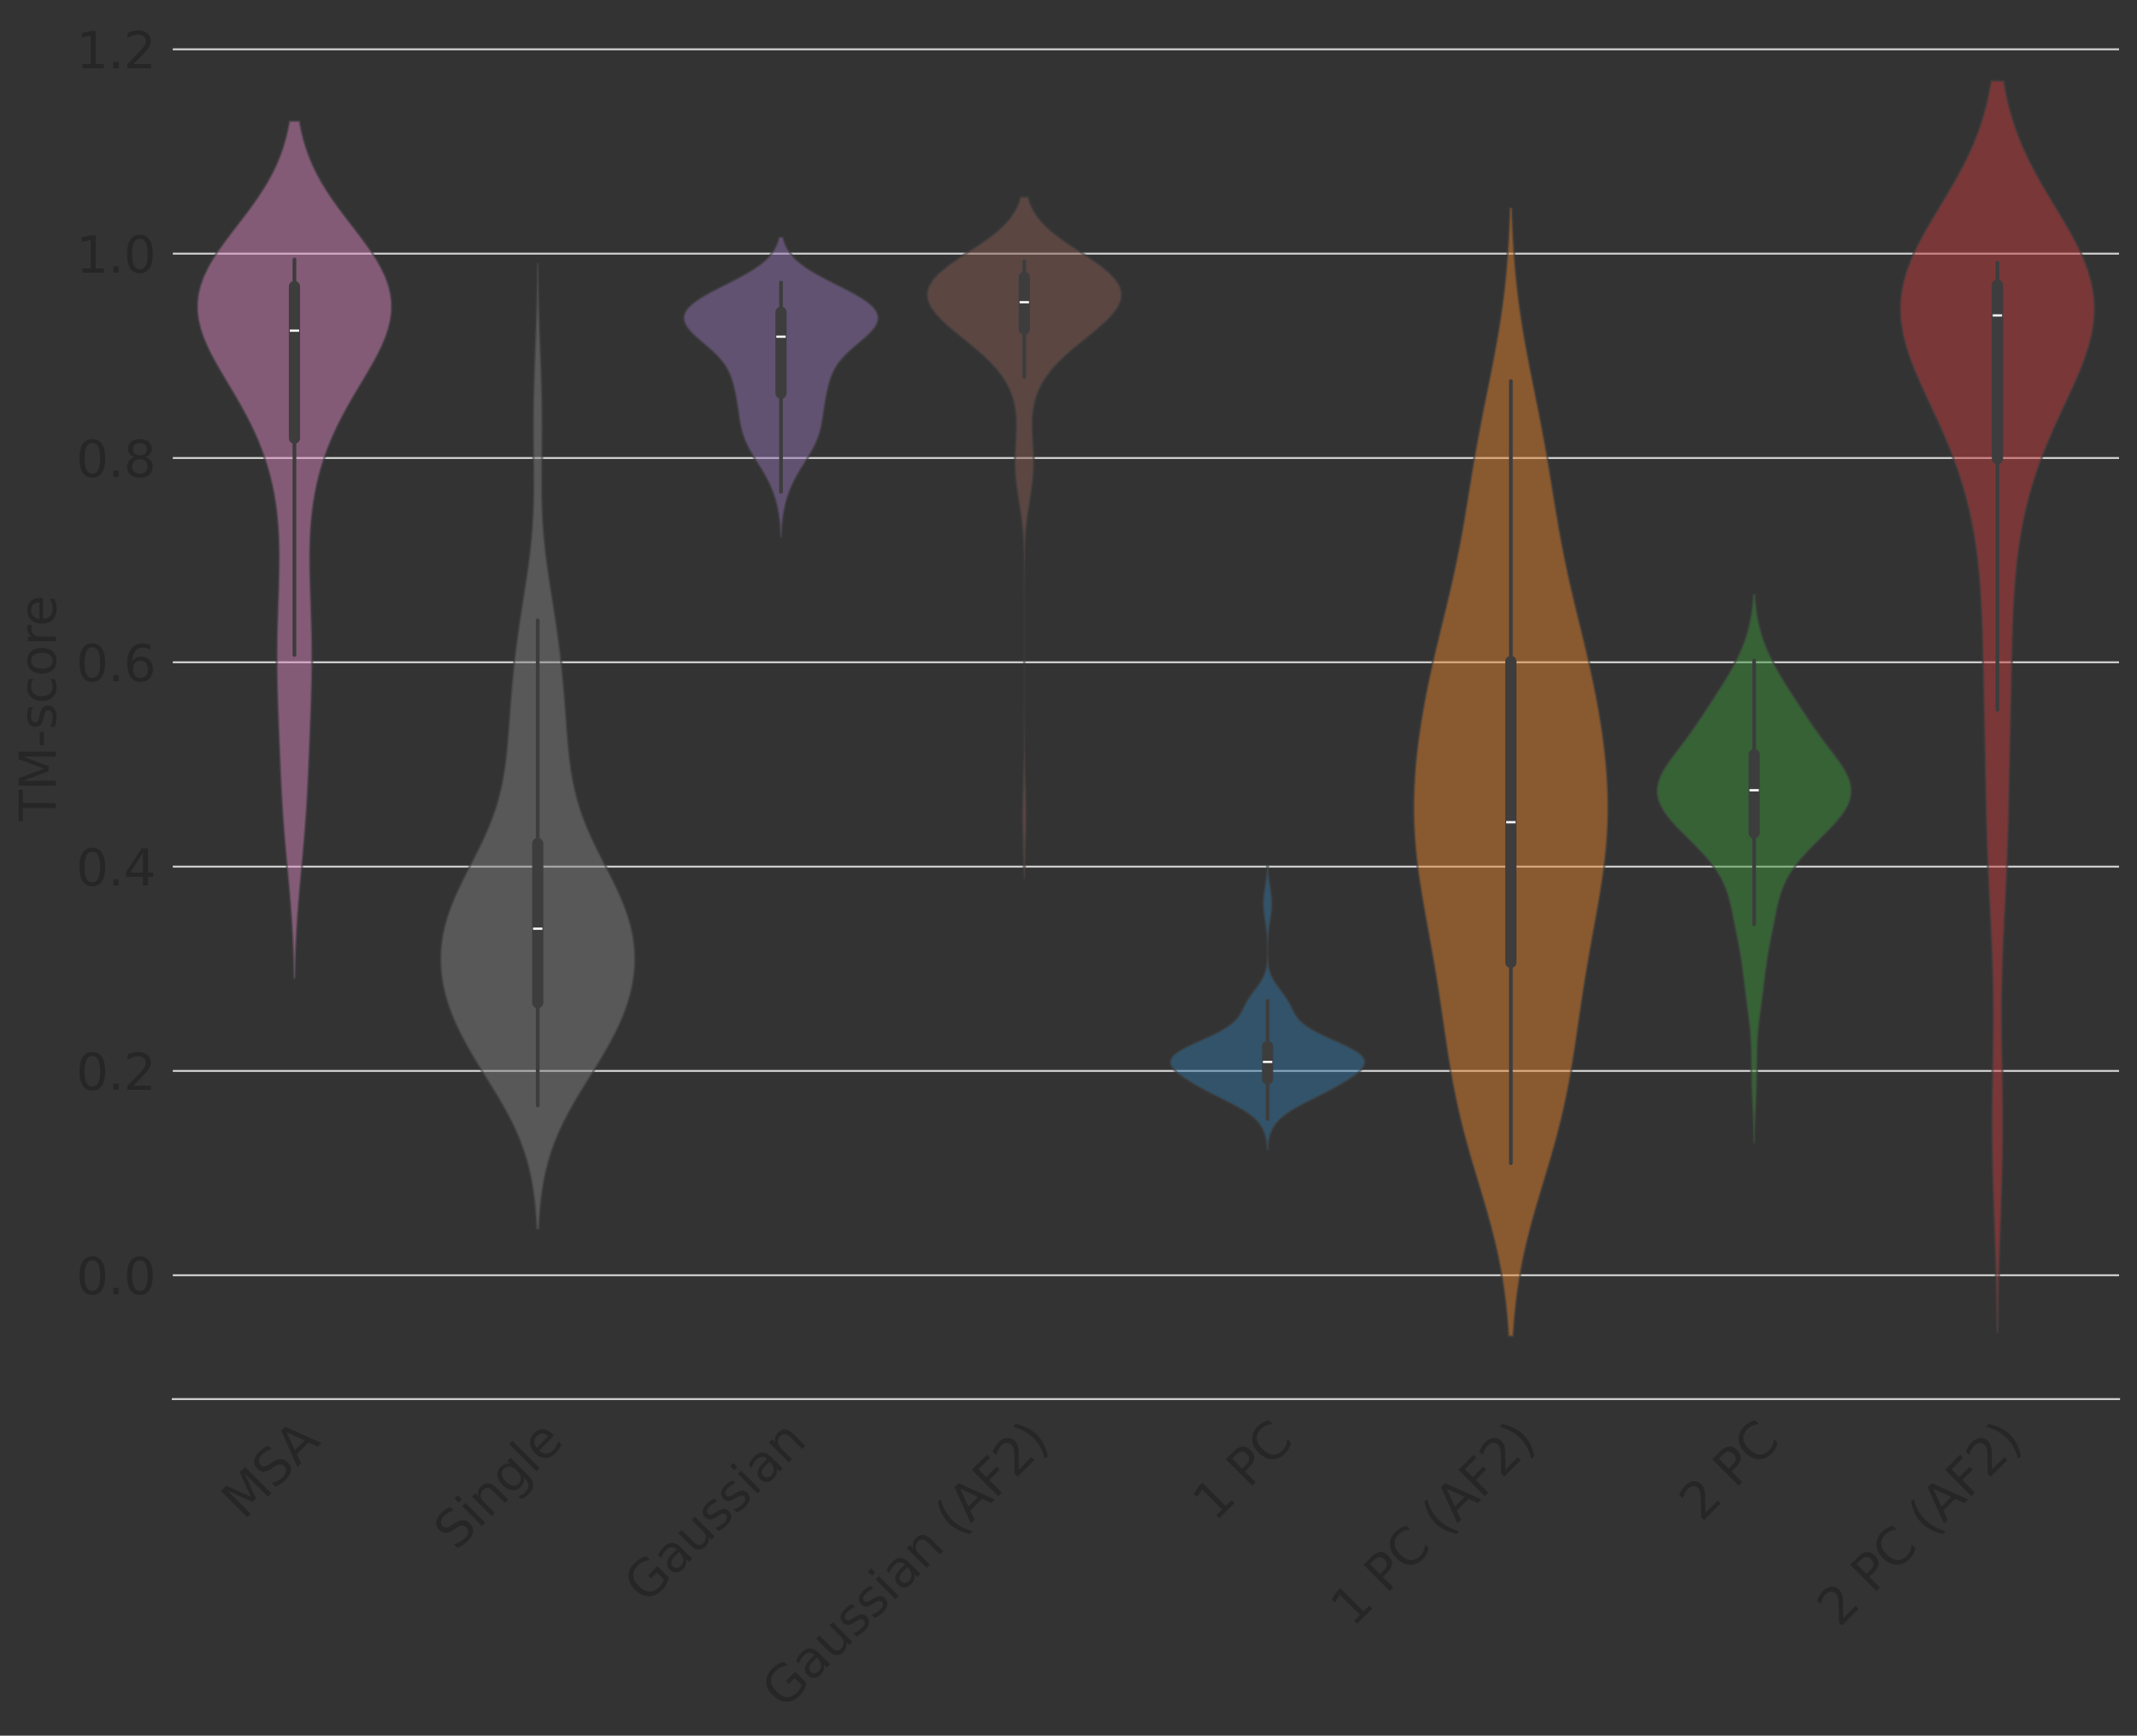 <?xml version="1.0" encoding="utf-8" standalone="no"?>
<!DOCTYPE svg PUBLIC "-//W3C//DTD SVG 1.1//EN"
  "http://www.w3.org/Graphics/SVG/1.1/DTD/svg11.dtd">
<svg xmlns:xlink="http://www.w3.org/1999/xlink" width="857.763pt" height="696.702pt" viewBox="0 0 857.763 696.702" xmlns="http://www.w3.org/2000/svg" version="1.1">
 <rect x="0" y="0" width="857.763" height="696.702" fill="#333333" stroke="none"/>
 <defs>
  <style type="text/css">*{stroke-linejoin: round; stroke-linecap: butt}</style>
 </defs>
 <g id="figure_1">
  <g id="patch_1">
   <path d="M 0 696.702 
L 857.763 696.702 
L 857.763 0 
L 0 0 
L 0 696.702 
z
" style="fill: none"/>
  </g>
  <g id="axes_1">
   <g id="patch_2">
    <path d="M 69.362 561.6 
L 850.562 561.6 
L 850.562 7.2 
L 69.362 7.2 
L 69.362 561.6 
z
" style="fill: none"/>
   </g>
   <g id="matplotlib.axis_1">
    <g id="xtick_1">
     <g id="text_1">
      <!-- MSA -->
      <g style="fill: #262626" transform="translate(97.814 610.465) rotate(-45) scale(0.2 -0.2)">
       <defs>
        <path id="DejaVuSans-4d" d="M 628 4666 
L 1569 4666 
L 2759 1491 
L 3956 4666 
L 4897 4666 
L 4897 0 
L 4281 0 
L 4281 4097 
L 3078 897 
L 2444 897 
L 1241 4097 
L 1241 0 
L 628 0 
L 628 4666 
z
" transform="scale(0.016)"/>
        <path id="DejaVuSans-53" d="M 3425 4513 
L 3425 3897 
Q 3066 4069 2747 4153 
Q 2428 4238 2131 4238 
Q 1616 4238 1336 4038 
Q 1056 3838 1056 3469 
Q 1056 3159 1242 3001 
Q 1428 2844 1947 2747 
L 2328 2669 
Q 3034 2534 3370 2195 
Q 3706 1856 3706 1288 
Q 3706 609 3251 259 
Q 2797 -91 1919 -91 
Q 1588 -91 1214 -16 
Q 841 59 441 206 
L 441 856 
Q 825 641 1194 531 
Q 1563 422 1919 422 
Q 2459 422 2753 634 
Q 3047 847 3047 1241 
Q 3047 1584 2836 1778 
Q 2625 1972 2144 2069 
L 1759 2144 
Q 1053 2284 737 2584 
Q 422 2884 422 3419 
Q 422 4038 858 4394 
Q 1294 4750 2059 4750 
Q 2388 4750 2728 4690 
Q 3069 4631 3425 4513 
z
" transform="scale(0.016)"/>
        <path id="DejaVuSans-41" d="M 2188 4044 
L 1331 1722 
L 3047 1722 
L 2188 4044 
z
M 1831 4666 
L 2547 4666 
L 4325 0 
L 3669 0 
L 3244 1197 
L 1141 1197 
L 716 0 
L 50 0 
L 1831 4666 
z
" transform="scale(0.016)"/>
       </defs>
       <use xlink:href="#DejaVuSans-4d"/>
       <use xlink:href="#DejaVuSans-53" x="86.279"/>
       <use xlink:href="#DejaVuSans-41" x="151.631"/>
      </g>
     </g>
    </g>
    <g id="xtick_2">
     <g id="text_2">
      <!-- Single -->
      <g style="fill: #262626" transform="translate(183.105 622.824) rotate(-45) scale(0.2 -0.2)">
       <defs>
        <path id="DejaVuSans-69" d="M 603 3500 
L 1178 3500 
L 1178 0 
L 603 0 
L 603 3500 
z
M 603 4863 
L 1178 4863 
L 1178 4134 
L 603 4134 
L 603 4863 
z
" transform="scale(0.016)"/>
        <path id="DejaVuSans-6e" d="M 3513 2113 
L 3513 0 
L 2938 0 
L 2938 2094 
Q 2938 2591 2744 2837 
Q 2550 3084 2163 3084 
Q 1697 3084 1428 2787 
Q 1159 2491 1159 1978 
L 1159 0 
L 581 0 
L 581 3500 
L 1159 3500 
L 1159 2956 
Q 1366 3272 1645 3428 
Q 1925 3584 2291 3584 
Q 2894 3584 3203 3211 
Q 3513 2838 3513 2113 
z
" transform="scale(0.016)"/>
        <path id="DejaVuSans-67" d="M 2906 1791 
Q 2906 2416 2648 2759 
Q 2391 3103 1925 3103 
Q 1463 3103 1205 2759 
Q 947 2416 947 1791 
Q 947 1169 1205 825 
Q 1463 481 1925 481 
Q 2391 481 2648 825 
Q 2906 1169 2906 1791 
z
M 3481 434 
Q 3481 -459 3084 -895 
Q 2688 -1331 1869 -1331 
Q 1566 -1331 1297 -1286 
Q 1028 -1241 775 -1147 
L 775 -588 
Q 1028 -725 1275 -790 
Q 1522 -856 1778 -856 
Q 2344 -856 2625 -561 
Q 2906 -266 2906 331 
L 2906 616 
Q 2728 306 2450 153 
Q 2172 0 1784 0 
Q 1141 0 747 490 
Q 353 981 353 1791 
Q 353 2603 747 3093 
Q 1141 3584 1784 3584 
Q 2172 3584 2450 3431 
Q 2728 3278 2906 2969 
L 2906 3500 
L 3481 3500 
L 3481 434 
z
" transform="scale(0.016)"/>
        <path id="DejaVuSans-6c" d="M 603 4863 
L 1178 4863 
L 1178 0 
L 603 0 
L 603 4863 
z
" transform="scale(0.016)"/>
        <path id="DejaVuSans-65" d="M 3597 1894 
L 3597 1613 
L 953 1613 
Q 991 1019 1311 708 
Q 1631 397 2203 397 
Q 2534 397 2845 478 
Q 3156 559 3463 722 
L 3463 178 
Q 3153 47 2828 -22 
Q 2503 -91 2169 -91 
Q 1331 -91 842 396 
Q 353 884 353 1716 
Q 353 2575 817 3079 
Q 1281 3584 2069 3584 
Q 2775 3584 3186 3129 
Q 3597 2675 3597 1894 
z
M 3022 2063 
Q 3016 2534 2758 2815 
Q 2500 3097 2075 3097 
Q 1594 3097 1305 2825 
Q 1016 2553 972 2059 
L 3022 2063 
z
" transform="scale(0.016)"/>
       </defs>
       <use xlink:href="#DejaVuSans-53"/>
       <use xlink:href="#DejaVuSans-69" x="63.477"/>
       <use xlink:href="#DejaVuSans-6e" x="91.26"/>
       <use xlink:href="#DejaVuSans-67" x="154.639"/>
       <use xlink:href="#DejaVuSans-6c" x="218.115"/>
       <use xlink:href="#DejaVuSans-65" x="245.898"/>
      </g>
     </g>
    </g>
    <g id="xtick_3">
     <g id="text_3">
      <!-- Gaussian -->
      <g style="fill: #262626" transform="translate(259.354 644.225) rotate(-45) scale(0.2 -0.2)">
       <defs>
        <path id="DejaVuSans-47" d="M 3809 666 
L 3809 1919 
L 2778 1919 
L 2778 2438 
L 4434 2438 
L 4434 434 
Q 4069 175 3628 42 
Q 3188 -91 2688 -91 
Q 1594 -91 976 548 
Q 359 1188 359 2328 
Q 359 3472 976 4111 
Q 1594 4750 2688 4750 
Q 3144 4750 3555 4637 
Q 3966 4525 4313 4306 
L 4313 3634 
Q 3963 3931 3569 4081 
Q 3175 4231 2741 4231 
Q 1884 4231 1454 3753 
Q 1025 3275 1025 2328 
Q 1025 1384 1454 906 
Q 1884 428 2741 428 
Q 3075 428 3337 486 
Q 3600 544 3809 666 
z
" transform="scale(0.016)"/>
        <path id="DejaVuSans-61" d="M 2194 1759 
Q 1497 1759 1228 1600 
Q 959 1441 959 1056 
Q 959 750 1161 570 
Q 1363 391 1709 391 
Q 2188 391 2477 730 
Q 2766 1069 2766 1631 
L 2766 1759 
L 2194 1759 
z
M 3341 1997 
L 3341 0 
L 2766 0 
L 2766 531 
Q 2569 213 2275 61 
Q 1981 -91 1556 -91 
Q 1019 -91 701 211 
Q 384 513 384 1019 
Q 384 1609 779 1909 
Q 1175 2209 1959 2209 
L 2766 2209 
L 2766 2266 
Q 2766 2663 2505 2880 
Q 2244 3097 1772 3097 
Q 1472 3097 1187 3025 
Q 903 2953 641 2809 
L 641 3341 
Q 956 3463 1253 3523 
Q 1550 3584 1831 3584 
Q 2591 3584 2966 3190 
Q 3341 2797 3341 1997 
z
" transform="scale(0.016)"/>
        <path id="DejaVuSans-75" d="M 544 1381 
L 544 3500 
L 1119 3500 
L 1119 1403 
Q 1119 906 1312 657 
Q 1506 409 1894 409 
Q 2359 409 2629 706 
Q 2900 1003 2900 1516 
L 2900 3500 
L 3475 3500 
L 3475 0 
L 2900 0 
L 2900 538 
Q 2691 219 2414 64 
Q 2138 -91 1772 -91 
Q 1169 -91 856 284 
Q 544 659 544 1381 
z
M 1991 3584 
L 1991 3584 
z
" transform="scale(0.016)"/>
        <path id="DejaVuSans-73" d="M 2834 3397 
L 2834 2853 
Q 2591 2978 2328 3040 
Q 2066 3103 1784 3103 
Q 1356 3103 1142 2972 
Q 928 2841 928 2578 
Q 928 2378 1081 2264 
Q 1234 2150 1697 2047 
L 1894 2003 
Q 2506 1872 2764 1633 
Q 3022 1394 3022 966 
Q 3022 478 2636 193 
Q 2250 -91 1575 -91 
Q 1294 -91 989 -36 
Q 684 19 347 128 
L 347 722 
Q 666 556 975 473 
Q 1284 391 1588 391 
Q 1994 391 2212 530 
Q 2431 669 2431 922 
Q 2431 1156 2273 1281 
Q 2116 1406 1581 1522 
L 1381 1569 
Q 847 1681 609 1914 
Q 372 2147 372 2553 
Q 372 3047 722 3315 
Q 1072 3584 1716 3584 
Q 2034 3584 2315 3537 
Q 2597 3491 2834 3397 
z
" transform="scale(0.016)"/>
       </defs>
       <use xlink:href="#DejaVuSans-47"/>
       <use xlink:href="#DejaVuSans-61" x="77.49"/>
       <use xlink:href="#DejaVuSans-75" x="138.77"/>
       <use xlink:href="#DejaVuSans-73" x="202.148"/>
       <use xlink:href="#DejaVuSans-73" x="254.248"/>
       <use xlink:href="#DejaVuSans-69" x="306.348"/>
       <use xlink:href="#DejaVuSans-61" x="334.131"/>
       <use xlink:href="#DejaVuSans-6e" x="395.41"/>
      </g>
     </g>
    </g>
    <g id="xtick_4">
     <g id="text_4">
      <!-- Gaussian (AF2) -->
      <g style="fill: #262626" transform="translate(314.668 686.561) rotate(-45) scale(0.2 -0.2)">
       <defs>
        <path id="DejaVuSans-20" transform="scale(0.016)"/>
        <path id="DejaVuSans-28" d="M 1984 4856 
Q 1566 4138 1362 3434 
Q 1159 2731 1159 2009 
Q 1159 1288 1364 580 
Q 1569 -128 1984 -844 
L 1484 -844 
Q 1016 -109 783 600 
Q 550 1309 550 2009 
Q 550 2706 781 3412 
Q 1013 4119 1484 4856 
L 1984 4856 
z
" transform="scale(0.016)"/>
        <path id="DejaVuSans-46" d="M 628 4666 
L 3309 4666 
L 3309 4134 
L 1259 4134 
L 1259 2759 
L 3109 2759 
L 3109 2228 
L 1259 2228 
L 1259 0 
L 628 0 
L 628 4666 
z
" transform="scale(0.016)"/>
        <path id="DejaVuSans-32" d="M 1228 531 
L 3431 531 
L 3431 0 
L 469 0 
L 469 531 
Q 828 903 1448 1529 
Q 2069 2156 2228 2338 
Q 2531 2678 2651 2914 
Q 2772 3150 2772 3378 
Q 2772 3750 2511 3984 
Q 2250 4219 1831 4219 
Q 1534 4219 1204 4116 
Q 875 4013 500 3803 
L 500 4441 
Q 881 4594 1212 4672 
Q 1544 4750 1819 4750 
Q 2544 4750 2975 4387 
Q 3406 4025 3406 3419 
Q 3406 3131 3298 2873 
Q 3191 2616 2906 2266 
Q 2828 2175 2409 1742 
Q 1991 1309 1228 531 
z
" transform="scale(0.016)"/>
        <path id="DejaVuSans-29" d="M 513 4856 
L 1013 4856 
Q 1481 4119 1714 3412 
Q 1947 2706 1947 2009 
Q 1947 1309 1714 600 
Q 1481 -109 1013 -844 
L 513 -844 
Q 928 -128 1133 580 
Q 1338 1288 1338 2009 
Q 1338 2731 1133 3434 
Q 928 4138 513 4856 
z
" transform="scale(0.016)"/>
       </defs>
       <use xlink:href="#DejaVuSans-47"/>
       <use xlink:href="#DejaVuSans-61" x="77.49"/>
       <use xlink:href="#DejaVuSans-75" x="138.77"/>
       <use xlink:href="#DejaVuSans-73" x="202.148"/>
       <use xlink:href="#DejaVuSans-73" x="254.248"/>
       <use xlink:href="#DejaVuSans-69" x="306.348"/>
       <use xlink:href="#DejaVuSans-61" x="334.131"/>
       <use xlink:href="#DejaVuSans-6e" x="395.41"/>
       <use xlink:href="#DejaVuSans-20" x="458.789"/>
       <use xlink:href="#DejaVuSans-28" x="490.576"/>
       <use xlink:href="#DejaVuSans-41" x="529.59"/>
       <use xlink:href="#DejaVuSans-46" x="597.998"/>
       <use xlink:href="#DejaVuSans-32" x="655.518"/>
       <use xlink:href="#DejaVuSans-29" x="719.141"/>
      </g>
     </g>
    </g>
    <g id="xtick_5">
     <g id="text_5">
      <!-- 1 PC -->
      <g style="fill: #262626" transform="translate(487.638 611.241) rotate(-45) scale(0.2 -0.2)">
       <defs>
        <path id="DejaVuSans-31" d="M 794 531 
L 1825 531 
L 1825 4091 
L 703 3866 
L 703 4441 
L 1819 4666 
L 2450 4666 
L 2450 531 
L 3481 531 
L 3481 0 
L 794 0 
L 794 531 
z
" transform="scale(0.016)"/>
        <path id="DejaVuSans-50" d="M 1259 4147 
L 1259 2394 
L 2053 2394 
Q 2494 2394 2734 2622 
Q 2975 2850 2975 3272 
Q 2975 3691 2734 3919 
Q 2494 4147 2053 4147 
L 1259 4147 
z
M 628 4666 
L 2053 4666 
Q 2838 4666 3239 4311 
Q 3641 3956 3641 3272 
Q 3641 2581 3239 2228 
Q 2838 1875 2053 1875 
L 1259 1875 
L 1259 0 
L 628 0 
L 628 4666 
z
" transform="scale(0.016)"/>
        <path id="DejaVuSans-43" d="M 4122 4306 
L 4122 3641 
Q 3803 3938 3442 4084 
Q 3081 4231 2675 4231 
Q 1875 4231 1450 3742 
Q 1025 3253 1025 2328 
Q 1025 1406 1450 917 
Q 1875 428 2675 428 
Q 3081 428 3442 575 
Q 3803 722 4122 1019 
L 4122 359 
Q 3791 134 3420 21 
Q 3050 -91 2638 -91 
Q 1578 -91 968 557 
Q 359 1206 359 2328 
Q 359 3453 968 4101 
Q 1578 4750 2638 4750 
Q 3056 4750 3426 4639 
Q 3797 4528 4122 4306 
z
" transform="scale(0.016)"/>
       </defs>
       <use xlink:href="#DejaVuSans-31"/>
       <use xlink:href="#DejaVuSans-20" x="63.623"/>
       <use xlink:href="#DejaVuSans-50" x="95.41"/>
       <use xlink:href="#DejaVuSans-43" x="155.713"/>
      </g>
     </g>
    </g>
    <g id="xtick_6">
     <g id="text_6">
      <!-- 1 PC (AF2) -->
      <g style="fill: #262626" transform="translate(542.953 653.577) rotate(-45) scale(0.2 -0.2)">
       <use xlink:href="#DejaVuSans-31"/>
       <use xlink:href="#DejaVuSans-20" x="63.623"/>
       <use xlink:href="#DejaVuSans-50" x="95.41"/>
       <use xlink:href="#DejaVuSans-43" x="155.713"/>
       <use xlink:href="#DejaVuSans-20" x="225.537"/>
       <use xlink:href="#DejaVuSans-28" x="257.324"/>
       <use xlink:href="#DejaVuSans-41" x="296.338"/>
       <use xlink:href="#DejaVuSans-46" x="364.746"/>
       <use xlink:href="#DejaVuSans-32" x="422.266"/>
       <use xlink:href="#DejaVuSans-29" x="485.889"/>
      </g>
     </g>
    </g>
    <g id="xtick_7">
     <g id="text_7">
      <!-- 2 PC -->
      <g style="fill: #262626" transform="translate(682.938 611.241) rotate(-45) scale(0.2 -0.2)">
       <use xlink:href="#DejaVuSans-32"/>
       <use xlink:href="#DejaVuSans-20" x="63.623"/>
       <use xlink:href="#DejaVuSans-50" x="95.41"/>
       <use xlink:href="#DejaVuSans-43" x="155.713"/>
      </g>
     </g>
    </g>
    <g id="xtick_8">
     <g id="text_8">
      <!-- 2 PC (AF2) -->
      <g style="fill: #262626" transform="translate(738.253 653.577) rotate(-45) scale(0.2 -0.2)">
       <use xlink:href="#DejaVuSans-32"/>
       <use xlink:href="#DejaVuSans-20" x="63.623"/>
       <use xlink:href="#DejaVuSans-50" x="95.41"/>
       <use xlink:href="#DejaVuSans-43" x="155.713"/>
       <use xlink:href="#DejaVuSans-20" x="225.537"/>
       <use xlink:href="#DejaVuSans-28" x="257.324"/>
       <use xlink:href="#DejaVuSans-41" x="296.338"/>
       <use xlink:href="#DejaVuSans-46" x="364.746"/>
       <use xlink:href="#DejaVuSans-32" x="422.266"/>
       <use xlink:href="#DejaVuSans-29" x="485.889"/>
      </g>
     </g>
    </g>
   </g>
   <g id="matplotlib.axis_2">
    <g id="ytick_1">
     <g id="line2d_1">
      <path d="M 69.362 511.903 
L 850.562 511.903 
" clip-path="url(#p39e18a2496)" style="fill: none; stroke: #cccccc; stroke-width: 0.8; stroke-linecap: round"/>
     </g>
     <g id="text_9">
      <!-- 0.0 -->
      <g style="fill: #262626" transform="translate(30.556 519.501) scale(0.2 -0.2)">
       <defs>
        <path id="DejaVuSans-30" d="M 2034 4250 
Q 1547 4250 1301 3770 
Q 1056 3291 1056 2328 
Q 1056 1369 1301 889 
Q 1547 409 2034 409 
Q 2525 409 2770 889 
Q 3016 1369 3016 2328 
Q 3016 3291 2770 3770 
Q 2525 4250 2034 4250 
z
M 2034 4750 
Q 2819 4750 3233 4129 
Q 3647 3509 3647 2328 
Q 3647 1150 3233 529 
Q 2819 -91 2034 -91 
Q 1250 -91 836 529 
Q 422 1150 422 2328 
Q 422 3509 836 4129 
Q 1250 4750 2034 4750 
z
" transform="scale(0.016)"/>
        <path id="DejaVuSans-2e" d="M 684 794 
L 1344 794 
L 1344 0 
L 684 0 
L 684 794 
z
" transform="scale(0.016)"/>
       </defs>
       <use xlink:href="#DejaVuSans-30"/>
       <use xlink:href="#DejaVuSans-2e" x="63.623"/>
       <use xlink:href="#DejaVuSans-30" x="95.41"/>
      </g>
     </g>
    </g>
    <g id="ytick_2">
     <g id="line2d_2">
      <path d="M 69.362 429.887 
L 850.562 429.887 
" clip-path="url(#p39e18a2496)" style="fill: none; stroke: #cccccc; stroke-width: 0.8; stroke-linecap: round"/>
     </g>
     <g id="text_10">
      <!-- 0.2 -->
      <g style="fill: #262626" transform="translate(30.556 437.485) scale(0.2 -0.2)">
       <use xlink:href="#DejaVuSans-30"/>
       <use xlink:href="#DejaVuSans-2e" x="63.623"/>
       <use xlink:href="#DejaVuSans-32" x="95.41"/>
      </g>
     </g>
    </g>
    <g id="ytick_3">
     <g id="line2d_3">
      <path d="M 69.362 347.87 
L 850.562 347.87 
" clip-path="url(#p39e18a2496)" style="fill: none; stroke: #cccccc; stroke-width: 0.8; stroke-linecap: round"/>
     </g>
     <g id="text_11">
      <!-- 0.4 -->
      <g style="fill: #262626" transform="translate(30.556 355.469) scale(0.2 -0.2)">
       <defs>
        <path id="DejaVuSans-34" d="M 2419 4116 
L 825 1625 
L 2419 1625 
L 2419 4116 
z
M 2253 4666 
L 3047 4666 
L 3047 1625 
L 3713 1625 
L 3713 1100 
L 3047 1100 
L 3047 0 
L 2419 0 
L 2419 1100 
L 313 1100 
L 313 1709 
L 2253 4666 
z
" transform="scale(0.016)"/>
       </defs>
       <use xlink:href="#DejaVuSans-30"/>
       <use xlink:href="#DejaVuSans-2e" x="63.623"/>
       <use xlink:href="#DejaVuSans-34" x="95.41"/>
      </g>
     </g>
    </g>
    <g id="ytick_4">
     <g id="line2d_4">
      <path d="M 69.362 265.854 
L 850.562 265.854 
" clip-path="url(#p39e18a2496)" style="fill: none; stroke: #cccccc; stroke-width: 0.8; stroke-linecap: round"/>
     </g>
     <g id="text_12">
      <!-- 0.6 -->
      <g style="fill: #262626" transform="translate(30.556 273.452) scale(0.2 -0.2)">
       <defs>
        <path id="DejaVuSans-36" d="M 2113 2584 
Q 1688 2584 1439 2293 
Q 1191 2003 1191 1497 
Q 1191 994 1439 701 
Q 1688 409 2113 409 
Q 2538 409 2786 701 
Q 3034 994 3034 1497 
Q 3034 2003 2786 2293 
Q 2538 2584 2113 2584 
z
M 3366 4563 
L 3366 3988 
Q 3128 4100 2886 4159 
Q 2644 4219 2406 4219 
Q 1781 4219 1451 3797 
Q 1122 3375 1075 2522 
Q 1259 2794 1537 2939 
Q 1816 3084 2150 3084 
Q 2853 3084 3261 2657 
Q 3669 2231 3669 1497 
Q 3669 778 3244 343 
Q 2819 -91 2113 -91 
Q 1303 -91 875 529 
Q 447 1150 447 2328 
Q 447 3434 972 4092 
Q 1497 4750 2381 4750 
Q 2619 4750 2861 4703 
Q 3103 4656 3366 4563 
z
" transform="scale(0.016)"/>
       </defs>
       <use xlink:href="#DejaVuSans-30"/>
       <use xlink:href="#DejaVuSans-2e" x="63.623"/>
       <use xlink:href="#DejaVuSans-36" x="95.41"/>
      </g>
     </g>
    </g>
    <g id="ytick_5">
     <g id="line2d_5">
      <path d="M 69.362 183.837 
L 850.562 183.837 
" clip-path="url(#p39e18a2496)" style="fill: none; stroke: #cccccc; stroke-width: 0.8; stroke-linecap: round"/>
     </g>
     <g id="text_13">
      <!-- 0.8 -->
      <g style="fill: #262626" transform="translate(30.556 191.436) scale(0.2 -0.2)">
       <defs>
        <path id="DejaVuSans-38" d="M 2034 2216 
Q 1584 2216 1326 1975 
Q 1069 1734 1069 1313 
Q 1069 891 1326 650 
Q 1584 409 2034 409 
Q 2484 409 2743 651 
Q 3003 894 3003 1313 
Q 3003 1734 2745 1975 
Q 2488 2216 2034 2216 
z
M 1403 2484 
Q 997 2584 770 2862 
Q 544 3141 544 3541 
Q 544 4100 942 4425 
Q 1341 4750 2034 4750 
Q 2731 4750 3128 4425 
Q 3525 4100 3525 3541 
Q 3525 3141 3298 2862 
Q 3072 2584 2669 2484 
Q 3125 2378 3379 2068 
Q 3634 1759 3634 1313 
Q 3634 634 3220 271 
Q 2806 -91 2034 -91 
Q 1263 -91 848 271 
Q 434 634 434 1313 
Q 434 1759 690 2068 
Q 947 2378 1403 2484 
z
M 1172 3481 
Q 1172 3119 1398 2916 
Q 1625 2713 2034 2713 
Q 2441 2713 2670 2916 
Q 2900 3119 2900 3481 
Q 2900 3844 2670 4047 
Q 2441 4250 2034 4250 
Q 1625 4250 1398 4047 
Q 1172 3844 1172 3481 
z
" transform="scale(0.016)"/>
       </defs>
       <use xlink:href="#DejaVuSans-30"/>
       <use xlink:href="#DejaVuSans-2e" x="63.623"/>
       <use xlink:href="#DejaVuSans-38" x="95.41"/>
      </g>
     </g>
    </g>
    <g id="ytick_6">
     <g id="line2d_6">
      <path d="M 69.362 101.821 
L 850.562 101.821 
" clip-path="url(#p39e18a2496)" style="fill: none; stroke: #cccccc; stroke-width: 0.8; stroke-linecap: round"/>
     </g>
     <g id="text_14">
      <!-- 1.0 -->
      <g style="fill: #262626" transform="translate(30.556 109.419) scale(0.2 -0.2)">
       <use xlink:href="#DejaVuSans-31"/>
       <use xlink:href="#DejaVuSans-2e" x="63.623"/>
       <use xlink:href="#DejaVuSans-30" x="95.41"/>
      </g>
     </g>
    </g>
    <g id="ytick_7">
     <g id="line2d_7">
      <path d="M 69.362 19.805 
L 850.562 19.805 
" clip-path="url(#p39e18a2496)" style="fill: none; stroke: #cccccc; stroke-width: 0.8; stroke-linecap: round"/>
     </g>
     <g id="text_15">
      <!-- 1.2 -->
      <g style="fill: #262626" transform="translate(30.556 27.403) scale(0.2 -0.2)">
       <use xlink:href="#DejaVuSans-31"/>
       <use xlink:href="#DejaVuSans-2e" x="63.623"/>
       <use xlink:href="#DejaVuSans-32" x="95.41"/>
      </g>
     </g>
    </g>
    <g id="text_16">
     <!-- TM-score -->
     <g style="fill: #262626" transform="translate(22.397 329.609) rotate(-90) scale(0.2 -0.2)">
      <defs>
       <path id="DejaVuSans-54" d="M -19 4666 
L 3928 4666 
L 3928 4134 
L 2272 4134 
L 2272 0 
L 1638 0 
L 1638 4134 
L -19 4134 
L -19 4666 
z
" transform="scale(0.016)"/>
       <path id="DejaVuSans-2d" d="M 313 2009 
L 1997 2009 
L 1997 1497 
L 313 1497 
L 313 2009 
z
" transform="scale(0.016)"/>
       <path id="DejaVuSans-63" d="M 3122 3366 
L 3122 2828 
Q 2878 2963 2633 3030 
Q 2388 3097 2138 3097 
Q 1578 3097 1268 2742 
Q 959 2388 959 1747 
Q 959 1106 1268 751 
Q 1578 397 2138 397 
Q 2388 397 2633 464 
Q 2878 531 3122 666 
L 3122 134 
Q 2881 22 2623 -34 
Q 2366 -91 2075 -91 
Q 1284 -91 818 406 
Q 353 903 353 1747 
Q 353 2603 823 3093 
Q 1294 3584 2113 3584 
Q 2378 3584 2631 3529 
Q 2884 3475 3122 3366 
z
" transform="scale(0.016)"/>
       <path id="DejaVuSans-6f" d="M 1959 3097 
Q 1497 3097 1228 2736 
Q 959 2375 959 1747 
Q 959 1119 1226 758 
Q 1494 397 1959 397 
Q 2419 397 2687 759 
Q 2956 1122 2956 1747 
Q 2956 2369 2687 2733 
Q 2419 3097 1959 3097 
z
M 1959 3584 
Q 2709 3584 3137 3096 
Q 3566 2609 3566 1747 
Q 3566 888 3137 398 
Q 2709 -91 1959 -91 
Q 1206 -91 779 398 
Q 353 888 353 1747 
Q 353 2609 779 3096 
Q 1206 3584 1959 3584 
z
" transform="scale(0.016)"/>
       <path id="DejaVuSans-72" d="M 2631 2963 
Q 2534 3019 2420 3045 
Q 2306 3072 2169 3072 
Q 1681 3072 1420 2755 
Q 1159 2438 1159 1844 
L 1159 0 
L 581 0 
L 581 3500 
L 1159 3500 
L 1159 2956 
Q 1341 3275 1631 3429 
Q 1922 3584 2338 3584 
Q 2397 3584 2469 3576 
Q 2541 3569 2628 3553 
L 2631 2963 
z
" transform="scale(0.016)"/>
      </defs>
      <use xlink:href="#DejaVuSans-54"/>
      <use xlink:href="#DejaVuSans-4d" x="61.084"/>
      <use xlink:href="#DejaVuSans-2d" x="147.363"/>
      <use xlink:href="#DejaVuSans-73" x="183.447"/>
      <use xlink:href="#DejaVuSans-63" x="235.547"/>
      <use xlink:href="#DejaVuSans-6f" x="290.527"/>
      <use xlink:href="#DejaVuSans-72" x="351.709"/>
      <use xlink:href="#DejaVuSans-65" x="390.572"/>
     </g>
    </g>
   </g>
   <g id="PolyCollection_1">
    <defs>
     <path id="mccbfa09412" d="M 118.449 -304.03 
L 117.926 -304.03 
L 117.845 -307.506 
L 117.744 -310.982 
L 117.621 -314.458 
L 117.475 -317.934 
L 117.303 -321.41 
L 117.105 -324.886 
L 116.881 -328.362 
L 116.632 -331.838 
L 116.36 -335.314 
L 116.068 -338.79 
L 115.761 -342.266 
L 115.444 -345.742 
L 115.122 -349.218 
L 114.802 -352.694 
L 114.489 -356.169 
L 114.187 -359.645 
L 113.903 -363.121 
L 113.638 -366.597 
L 113.394 -370.073 
L 113.171 -373.549 
L 112.969 -377.025 
L 112.784 -380.501 
L 112.614 -383.977 
L 112.456 -387.453 
L 112.306 -390.929 
L 112.161 -394.405 
L 112.019 -397.881 
L 111.88 -401.357 
L 111.743 -404.833 
L 111.611 -408.308 
L 111.485 -411.784 
L 111.369 -415.26 
L 111.267 -418.736 
L 111.183 -422.212 
L 111.121 -425.688 
L 111.082 -429.164 
L 111.07 -432.64 
L 111.085 -436.116 
L 111.126 -439.592 
L 111.191 -443.068 
L 111.278 -446.544 
L 111.381 -450.02 
L 111.494 -453.496 
L 111.611 -456.972 
L 111.724 -460.448 
L 111.823 -463.923 
L 111.899 -467.399 
L 111.942 -470.875 
L 111.942 -474.351 
L 111.888 -477.827 
L 111.77 -481.303 
L 111.576 -484.779 
L 111.299 -488.255 
L 110.927 -491.731 
L 110.452 -495.207 
L 109.866 -498.683 
L 109.162 -502.159 
L 108.332 -505.635 
L 107.37 -509.111 
L 106.272 -512.587 
L 105.034 -516.063 
L 103.655 -519.538 
L 102.136 -523.014 
L 100.481 -526.49 
L 98.699 -529.966 
L 96.806 -533.442 
L 94.821 -536.918 
L 92.773 -540.394 
L 90.698 -543.87 
L 88.637 -547.346 
L 86.641 -550.822 
L 84.763 -554.298 
L 83.063 -557.774 
L 81.598 -561.25 
L 80.426 -564.726 
L 79.597 -568.202 
L 79.154 -571.677 
L 79.127 -575.153 
L 79.533 -578.629 
L 80.371 -582.105 
L 81.626 -585.581 
L 83.265 -589.057 
L 85.241 -592.533 
L 87.497 -596.009 
L 89.963 -599.485 
L 92.568 -602.961 
L 95.24 -606.437 
L 97.907 -609.913 
L 100.506 -613.389 
L 102.982 -616.865 
L 105.292 -620.341 
L 107.402 -623.817 
L 109.294 -627.292 
L 110.957 -630.768 
L 112.392 -634.244 
L 113.609 -637.72 
L 114.622 -641.196 
L 115.451 -644.672 
L 116.117 -648.148 
L 120.258 -648.148 
L 120.258 -648.148 
L 120.924 -644.672 
L 121.753 -641.196 
L 122.766 -637.72 
L 123.983 -634.244 
L 125.418 -630.768 
L 127.081 -627.292 
L 128.973 -623.817 
L 131.083 -620.341 
L 133.393 -616.865 
L 135.869 -613.389 
L 138.468 -609.913 
L 141.135 -606.437 
L 143.807 -602.961 
L 146.412 -599.485 
L 148.878 -596.009 
L 151.134 -592.533 
L 153.11 -589.057 
L 154.749 -585.581 
L 156.004 -582.105 
L 156.842 -578.629 
L 157.248 -575.153 
L 157.221 -571.677 
L 156.778 -568.202 
L 155.949 -564.726 
L 154.777 -561.25 
L 153.312 -557.774 
L 151.612 -554.298 
L 149.734 -550.822 
L 147.738 -547.346 
L 145.677 -543.87 
L 143.602 -540.394 
L 141.554 -536.918 
L 139.569 -533.442 
L 137.676 -529.966 
L 135.894 -526.49 
L 134.239 -523.014 
L 132.72 -519.538 
L 131.341 -516.063 
L 130.103 -512.587 
L 129.005 -509.111 
L 128.043 -505.635 
L 127.213 -502.159 
L 126.509 -498.683 
L 125.923 -495.207 
L 125.448 -491.731 
L 125.076 -488.255 
L 124.799 -484.779 
L 124.605 -481.303 
L 124.487 -477.827 
L 124.433 -474.351 
L 124.433 -470.875 
L 124.476 -467.399 
L 124.552 -463.923 
L 124.651 -460.448 
L 124.764 -456.972 
L 124.881 -453.496 
L 124.994 -450.02 
L 125.097 -446.544 
L 125.184 -443.068 
L 125.249 -439.592 
L 125.29 -436.116 
L 125.305 -432.64 
L 125.293 -429.164 
L 125.254 -425.688 
L 125.192 -422.212 
L 125.108 -418.736 
L 125.006 -415.26 
L 124.89 -411.784 
L 124.764 -408.308 
L 124.632 -404.833 
L 124.495 -401.357 
L 124.356 -397.881 
L 124.214 -394.405 
L 124.069 -390.929 
L 123.919 -387.453 
L 123.761 -383.977 
L 123.591 -380.501 
L 123.406 -377.025 
L 123.204 -373.549 
L 122.981 -370.073 
L 122.737 -366.597 
L 122.472 -363.121 
L 122.188 -359.645 
L 121.886 -356.169 
L 121.573 -352.694 
L 121.253 -349.218 
L 120.931 -345.742 
L 120.614 -342.266 
L 120.307 -338.79 
L 120.015 -335.314 
L 119.743 -331.838 
L 119.494 -328.362 
L 119.27 -324.886 
L 119.072 -321.41 
L 118.9 -317.934 
L 118.754 -314.458 
L 118.631 -310.982 
L 118.53 -307.506 
L 118.449 -304.03 
z
" style="stroke: #3d3d3d; stroke-opacity: 0.5"/>
    </defs>
    <g clip-path="url(#p39e18a2496)">
     <use xlink:href="#mccbfa09412" x="0" y="696.702" style="fill: #d684bd; fill-opacity: 0.5; stroke: #3d3d3d; stroke-opacity: 0.5"/>
    </g>
   </g>
   <g id="PolyCollection_2">
    <defs>
     <path id="m99c40a2877" d="M 216.313 -203.443 
L 215.362 -203.443 
L 215.145 -207.357 
L 214.847 -211.272 
L 214.45 -215.186 
L 213.931 -219.101 
L 213.267 -223.016 
L 212.435 -226.93 
L 211.416 -230.845 
L 210.195 -234.759 
L 208.761 -238.674 
L 207.113 -242.588 
L 205.26 -246.503 
L 203.218 -250.417 
L 201.016 -254.332 
L 198.691 -258.246 
L 196.287 -262.161 
L 193.853 -266.075 
L 191.439 -269.99 
L 189.097 -273.904 
L 186.872 -277.819 
L 184.804 -281.733 
L 182.928 -285.648 
L 181.271 -289.562 
L 179.852 -293.477 
L 178.688 -297.391 
L 177.79 -301.306 
L 177.167 -305.22 
L 176.827 -309.135 
L 176.778 -313.049 
L 177.023 -316.964 
L 177.564 -320.878 
L 178.397 -324.793 
L 179.51 -328.707 
L 180.88 -332.622 
L 182.477 -336.536 
L 184.258 -340.451 
L 186.172 -344.365 
L 188.163 -348.28 
L 190.173 -352.194 
L 192.142 -356.109 
L 194.018 -360.023 
L 195.758 -363.938 
L 197.328 -367.852 
L 198.71 -371.767 
L 199.896 -375.681 
L 200.891 -379.596 
L 201.709 -383.51 
L 202.371 -387.425 
L 202.906 -391.34 
L 203.34 -395.254 
L 203.703 -399.169 
L 204.019 -403.083 
L 204.312 -406.998 
L 204.599 -410.912 
L 204.895 -414.827 
L 205.211 -418.741 
L 205.554 -422.656 
L 205.93 -426.57 
L 206.341 -430.485 
L 206.791 -434.399 
L 207.279 -438.314 
L 207.805 -442.228 
L 208.365 -446.143 
L 208.954 -450.057 
L 209.563 -453.972 
L 210.18 -457.886 
L 210.793 -461.801 
L 211.387 -465.715 
L 211.946 -469.63 
L 212.457 -473.544 
L 212.907 -477.459 
L 213.288 -481.373 
L 213.595 -485.288 
L 213.827 -489.202 
L 213.99 -493.117 
L 214.089 -497.031 
L 214.136 -500.946 
L 214.143 -504.86 
L 214.122 -508.775 
L 214.087 -512.689 
L 214.049 -516.604 
L 214.018 -520.518 
L 214.002 -524.433 
L 214.008 -528.347 
L 214.039 -532.262 
L 214.096 -536.176 
L 214.178 -540.091 
L 214.283 -544.005 
L 214.408 -547.92 
L 214.546 -551.835 
L 214.694 -555.749 
L 214.844 -559.664 
L 214.992 -563.578 
L 215.132 -567.493 
L 215.262 -571.407 
L 215.377 -575.322 
L 215.478 -579.236 
L 215.563 -583.151 
L 215.632 -587.065 
L 215.688 -590.98 
L 215.987 -590.98 
L 215.987 -590.98 
L 216.043 -587.065 
L 216.112 -583.151 
L 216.197 -579.236 
L 216.298 -575.322 
L 216.413 -571.407 
L 216.543 -567.493 
L 216.683 -563.578 
L 216.831 -559.664 
L 216.981 -555.749 
L 217.129 -551.835 
L 217.267 -547.92 
L 217.392 -544.005 
L 217.497 -540.091 
L 217.579 -536.176 
L 217.636 -532.262 
L 217.667 -528.347 
L 217.673 -524.433 
L 217.657 -520.518 
L 217.626 -516.604 
L 217.588 -512.689 
L 217.553 -508.775 
L 217.532 -504.86 
L 217.539 -500.946 
L 217.586 -497.031 
L 217.685 -493.117 
L 217.848 -489.202 
L 218.08 -485.288 
L 218.387 -481.373 
L 218.768 -477.459 
L 219.218 -473.544 
L 219.729 -469.63 
L 220.288 -465.715 
L 220.882 -461.801 
L 221.495 -457.886 
L 222.112 -453.972 
L 222.721 -450.057 
L 223.31 -446.143 
L 223.87 -442.228 
L 224.396 -438.314 
L 224.884 -434.399 
L 225.334 -430.485 
L 225.745 -426.57 
L 226.121 -422.656 
L 226.464 -418.741 
L 226.78 -414.827 
L 227.076 -410.912 
L 227.363 -406.998 
L 227.656 -403.083 
L 227.972 -399.169 
L 228.335 -395.254 
L 228.769 -391.34 
L 229.304 -387.425 
L 229.966 -383.51 
L 230.784 -379.596 
L 231.779 -375.681 
L 232.965 -371.767 
L 234.347 -367.852 
L 235.917 -363.938 
L 237.657 -360.023 
L 239.533 -356.109 
L 241.502 -352.194 
L 243.512 -348.28 
L 245.503 -344.365 
L 247.417 -340.451 
L 249.198 -336.536 
L 250.795 -332.622 
L 252.165 -328.707 
L 253.278 -324.793 
L 254.111 -320.878 
L 254.652 -316.964 
L 254.898 -313.049 
L 254.848 -309.135 
L 254.508 -305.22 
L 253.885 -301.306 
L 252.987 -297.391 
L 251.823 -293.477 
L 250.404 -289.562 
L 248.747 -285.648 
L 246.871 -281.733 
L 244.803 -277.819 
L 242.578 -273.904 
L 240.236 -269.99 
L 237.822 -266.075 
L 235.388 -262.161 
L 232.984 -258.246 
L 230.659 -254.332 
L 228.457 -250.417 
L 226.415 -246.503 
L 224.562 -242.588 
L 222.914 -238.674 
L 221.48 -234.759 
L 220.259 -230.845 
L 219.24 -226.93 
L 218.408 -223.016 
L 217.744 -219.101 
L 217.225 -215.186 
L 216.828 -211.272 
L 216.53 -207.357 
L 216.313 -203.443 
z
" style="stroke: #3d3d3d; stroke-opacity: 0.5"/>
    </defs>
    <g clip-path="url(#p39e18a2496)">
     <use xlink:href="#m99c40a2877" x="0" y="696.702" style="fill: #7f7f7f; fill-opacity: 0.5; stroke: #3d3d3d; stroke-opacity: 0.5"/>
    </g>
   </g>
   <g id="PolyCollection_3">
    <defs>
     <path id="m50ace81db8" d="M 313.66 -481.066 
L 313.315 -481.066 
L 313.26 -482.282 
L 313.191 -483.499 
L 313.106 -484.715 
L 313.003 -485.932 
L 312.881 -487.148 
L 312.736 -488.365 
L 312.568 -489.581 
L 312.374 -490.798 
L 312.152 -492.014 
L 311.899 -493.231 
L 311.615 -494.447 
L 311.296 -495.663 
L 310.94 -496.88 
L 310.545 -498.096 
L 310.109 -499.313 
L 309.63 -500.529 
L 309.107 -501.746 
L 308.541 -502.962 
L 307.931 -504.179 
L 307.282 -505.395 
L 306.596 -506.612 
L 305.879 -507.828 
L 305.138 -509.045 
L 304.382 -510.261 
L 303.621 -511.478 
L 302.864 -512.694 
L 302.123 -513.91 
L 301.408 -515.127 
L 300.728 -516.343 
L 300.093 -517.56 
L 299.508 -518.776 
L 298.98 -519.993 
L 298.509 -521.209 
L 298.096 -522.426 
L 297.738 -523.642 
L 297.43 -524.859 
L 297.165 -526.075 
L 296.936 -527.292 
L 296.732 -528.508 
L 296.546 -529.725 
L 296.367 -530.941 
L 296.19 -532.158 
L 296.007 -533.374 
L 295.816 -534.59 
L 295.612 -535.807 
L 295.395 -537.023 
L 295.162 -538.24 
L 294.913 -539.456 
L 294.643 -540.673 
L 294.349 -541.889 
L 294.022 -543.106 
L 293.652 -544.322 
L 293.228 -545.539 
L 292.735 -546.755 
L 292.157 -547.972 
L 291.483 -549.188 
L 290.698 -550.405 
L 289.796 -551.621 
L 288.774 -552.837 
L 287.635 -554.054 
L 286.39 -555.27 
L 285.056 -556.487 
L 283.658 -557.703 
L 282.228 -558.92 
L 280.803 -560.136 
L 279.422 -561.353 
L 278.128 -562.569 
L 276.967 -563.786 
L 275.978 -565.002 
L 275.203 -566.219 
L 274.677 -567.435 
L 274.428 -568.652 
L 274.477 -569.868 
L 274.841 -571.085 
L 275.522 -572.301 
L 276.518 -573.517 
L 277.815 -574.734 
L 279.391 -575.95 
L 281.216 -577.167 
L 283.251 -578.383 
L 285.454 -579.6 
L 287.777 -580.816 
L 290.169 -582.033 
L 292.58 -583.249 
L 294.963 -584.466 
L 297.273 -585.682 
L 299.471 -586.899 
L 301.525 -588.115 
L 303.41 -589.332 
L 305.11 -590.548 
L 306.618 -591.764 
L 307.932 -592.981 
L 309.057 -594.197 
L 310.005 -595.414 
L 310.789 -596.63 
L 311.427 -597.847 
L 311.937 -599.063 
L 312.339 -600.28 
L 312.649 -601.496 
L 314.326 -601.496 
L 314.326 -601.496 
L 314.636 -600.28 
L 315.038 -599.063 
L 315.548 -597.847 
L 316.186 -596.63 
L 316.97 -595.414 
L 317.918 -594.197 
L 319.043 -592.981 
L 320.357 -591.764 
L 321.865 -590.548 
L 323.565 -589.332 
L 325.45 -588.115 
L 327.504 -586.899 
L 329.702 -585.682 
L 332.012 -584.466 
L 334.395 -583.249 
L 336.806 -582.033 
L 339.198 -580.816 
L 341.521 -579.6 
L 343.724 -578.383 
L 345.759 -577.167 
L 347.584 -575.95 
L 349.16 -574.734 
L 350.457 -573.517 
L 351.453 -572.301 
L 352.134 -571.085 
L 352.498 -569.868 
L 352.548 -568.652 
L 352.298 -567.435 
L 351.772 -566.219 
L 350.997 -565.002 
L 350.008 -563.786 
L 348.847 -562.569 
L 347.553 -561.353 
L 346.172 -560.136 
L 344.747 -558.92 
L 343.317 -557.703 
L 341.919 -556.487 
L 340.585 -555.27 
L 339.34 -554.054 
L 338.201 -552.837 
L 337.179 -551.621 
L 336.277 -550.405 
L 335.492 -549.188 
L 334.818 -547.972 
L 334.24 -546.755 
L 333.747 -545.539 
L 333.323 -544.322 
L 332.953 -543.106 
L 332.626 -541.889 
L 332.332 -540.673 
L 332.062 -539.456 
L 331.813 -538.24 
L 331.58 -537.023 
L 331.363 -535.807 
L 331.159 -534.59 
L 330.968 -533.374 
L 330.785 -532.158 
L 330.608 -530.941 
L 330.429 -529.725 
L 330.243 -528.508 
L 330.039 -527.292 
L 329.81 -526.075 
L 329.545 -524.859 
L 329.237 -523.642 
L 328.879 -522.426 
L 328.466 -521.209 
L 327.995 -519.993 
L 327.467 -518.776 
L 326.882 -517.56 
L 326.247 -516.343 
L 325.567 -515.127 
L 324.852 -513.91 
L 324.111 -512.694 
L 323.354 -511.478 
L 322.593 -510.261 
L 321.837 -509.045 
L 321.096 -507.828 
L 320.379 -506.612 
L 319.693 -505.395 
L 319.044 -504.179 
L 318.434 -502.962 
L 317.868 -501.746 
L 317.345 -500.529 
L 316.866 -499.313 
L 316.43 -498.096 
L 316.035 -496.88 
L 315.679 -495.663 
L 315.36 -494.447 
L 315.076 -493.231 
L 314.823 -492.014 
L 314.601 -490.798 
L 314.407 -489.581 
L 314.239 -488.365 
L 314.094 -487.148 
L 313.972 -485.932 
L 313.869 -484.715 
L 313.784 -483.499 
L 313.715 -482.282 
L 313.66 -481.066 
z
" style="stroke: #3d3d3d; stroke-opacity: 0.5"/>
    </defs>
    <g clip-path="url(#p39e18a2496)">
     <use xlink:href="#m50ace81db8" x="0" y="696.702" style="fill: #9372b2; fill-opacity: 0.5; stroke: #3d3d3d; stroke-opacity: 0.5"/>
    </g>
   </g>
   <g id="PolyCollection_4">
    <defs>
     <path id="m1af694c52e" d="M 411.239 -344.004 
L 411.036 -344.004 
L 410.986 -346.768 
L 410.92 -349.532 
L 410.84 -352.297 
L 410.748 -355.061 
L 410.652 -357.825 
L 410.558 -360.589 
L 410.478 -363.353 
L 410.42 -366.117 
L 410.391 -368.882 
L 410.397 -371.646 
L 410.435 -374.41 
L 410.501 -377.174 
L 410.587 -379.938 
L 410.682 -382.702 
L 410.778 -385.467 
L 410.866 -388.231 
L 410.942 -390.995 
L 411.003 -393.759 
L 411.049 -396.523 
L 411.082 -399.287 
L 411.104 -402.052 
L 411.118 -404.816 
L 411.127 -407.58 
L 411.132 -410.344 
L 411.135 -413.108 
L 411.136 -415.872 
L 411.137 -418.637 
L 411.137 -421.401 
L 411.137 -424.165 
L 411.137 -426.929 
L 411.137 -429.693 
L 411.137 -432.457 
L 411.137 -435.222 
L 411.137 -437.986 
L 411.137 -440.75 
L 411.137 -443.514 
L 411.137 -446.278 
L 411.137 -449.042 
L 411.137 -451.807 
L 411.136 -454.571 
L 411.135 -457.335 
L 411.132 -460.099 
L 411.126 -462.863 
L 411.115 -465.627 
L 411.094 -468.392 
L 411.06 -471.156 
L 411.003 -473.92 
L 410.916 -476.684 
L 410.786 -479.448 
L 410.603 -482.212 
L 410.36 -484.977 
L 410.052 -487.741 
L 409.683 -490.505 
L 409.267 -493.269 
L 408.827 -496.033 
L 408.393 -498.797 
L 408 -501.561 
L 407.681 -504.326 
L 407.46 -507.09 
L 407.351 -509.854 
L 407.349 -512.618 
L 407.436 -515.382 
L 407.579 -518.146 
L 407.736 -520.911 
L 407.858 -523.675 
L 407.896 -526.439 
L 407.801 -529.203 
L 407.529 -531.967 
L 407.034 -534.731 
L 406.276 -537.496 
L 405.215 -540.26 
L 403.814 -543.024 
L 402.043 -545.788 
L 399.888 -548.552 
L 397.351 -551.316 
L 394.465 -554.081 
L 391.291 -556.845 
L 387.929 -559.609 
L 384.508 -562.373 
L 381.185 -565.137 
L 378.131 -567.901 
L 375.528 -570.666 
L 373.552 -573.43 
L 372.36 -576.194 
L 372.077 -578.958 
L 372.779 -581.722 
L 374.471 -584.486 
L 377.081 -587.251 
L 380.455 -590.015 
L 384.373 -592.779 
L 388.569 -595.543 
L 392.769 -598.307 
L 396.728 -601.071 
L 400.254 -603.836 
L 403.232 -606.6 
L 405.619 -609.364 
L 407.439 -612.128 
L 408.759 -614.892 
L 409.67 -617.656 
L 412.605 -617.656 
L 412.605 -617.656 
L 413.516 -614.892 
L 414.836 -612.128 
L 416.656 -609.364 
L 419.043 -606.6 
L 422.021 -603.836 
L 425.547 -601.071 
L 429.506 -598.307 
L 433.706 -595.543 
L 437.902 -592.779 
L 441.82 -590.015 
L 445.194 -587.251 
L 447.804 -584.486 
L 449.496 -581.722 
L 450.197 -578.958 
L 449.915 -576.194 
L 448.723 -573.43 
L 446.747 -570.666 
L 444.144 -567.901 
L 441.09 -565.137 
L 437.767 -562.373 
L 434.346 -559.609 
L 430.984 -556.845 
L 427.81 -554.081 
L 424.924 -551.316 
L 422.387 -548.552 
L 420.232 -545.788 
L 418.461 -543.024 
L 417.06 -540.26 
L 415.999 -537.496 
L 415.241 -534.731 
L 414.746 -531.967 
L 414.474 -529.203 
L 414.379 -526.439 
L 414.417 -523.675 
L 414.539 -520.911 
L 414.696 -518.146 
L 414.839 -515.382 
L 414.926 -512.618 
L 414.924 -509.854 
L 414.815 -507.09 
L 414.594 -504.326 
L 414.275 -501.561 
L 413.882 -498.797 
L 413.448 -496.033 
L 413.008 -493.269 
L 412.592 -490.505 
L 412.223 -487.741 
L 411.915 -484.977 
L 411.672 -482.212 
L 411.489 -479.448 
L 411.359 -476.684 
L 411.272 -473.92 
L 411.215 -471.156 
L 411.181 -468.392 
L 411.16 -465.627 
L 411.149 -462.863 
L 411.143 -460.099 
L 411.14 -457.335 
L 411.139 -454.571 
L 411.138 -451.807 
L 411.138 -449.042 
L 411.138 -446.278 
L 411.138 -443.514 
L 411.138 -440.75 
L 411.138 -437.986 
L 411.138 -435.222 
L 411.138 -432.457 
L 411.138 -429.693 
L 411.138 -426.929 
L 411.138 -424.165 
L 411.138 -421.401 
L 411.138 -418.637 
L 411.139 -415.872 
L 411.14 -413.108 
L 411.143 -410.344 
L 411.148 -407.58 
L 411.157 -404.816 
L 411.171 -402.052 
L 411.193 -399.287 
L 411.226 -396.523 
L 411.272 -393.759 
L 411.333 -390.995 
L 411.409 -388.231 
L 411.497 -385.467 
L 411.593 -382.702 
L 411.688 -379.938 
L 411.774 -377.174 
L 411.84 -374.41 
L 411.878 -371.646 
L 411.884 -368.882 
L 411.855 -366.117 
L 411.797 -363.353 
L 411.717 -360.589 
L 411.623 -357.825 
L 411.527 -355.061 
L 411.435 -352.297 
L 411.355 -349.532 
L 411.289 -346.768 
L 411.239 -344.004 
z
" style="stroke: #3d3d3d; stroke-opacity: 0.5"/>
    </defs>
    <g clip-path="url(#p39e18a2496)">
     <use xlink:href="#m1af694c52e" x="0" y="696.702" style="fill: #845b53; fill-opacity: 0.5; stroke: #3d3d3d; stroke-opacity: 0.5"/>
    </g>
   </g>
   <g id="PolyCollection_5">
    <defs>
     <path id="m93225c6489" d="M 508.957 -235.159 
L 508.618 -235.159 
L 508.533 -236.312 
L 508.414 -237.464 
L 508.25 -238.616 
L 508.03 -239.769 
L 507.738 -240.921 
L 507.356 -242.074 
L 506.863 -243.226 
L 506.236 -244.379 
L 505.449 -245.531 
L 504.477 -246.684 
L 503.3 -247.836 
L 501.905 -248.989 
L 500.288 -250.141 
L 498.46 -251.294 
L 496.447 -252.446 
L 494.288 -253.599 
L 492.031 -254.751 
L 489.727 -255.904 
L 487.427 -257.056 
L 485.172 -258.209 
L 482.991 -259.361 
L 480.901 -260.513 
L 478.912 -261.666 
L 477.032 -262.818 
L 475.275 -263.971 
L 473.665 -265.123 
L 472.247 -266.276 
L 471.076 -267.428 
L 470.222 -268.581 
L 469.753 -269.733 
L 469.728 -270.886 
L 470.184 -272.038 
L 471.134 -273.191 
L 472.553 -274.343 
L 474.388 -275.496 
L 476.559 -276.648 
L 478.968 -277.801 
L 481.507 -278.953 
L 484.068 -280.106 
L 486.553 -281.258 
L 488.878 -282.411 
L 490.978 -283.563 
L 492.812 -284.715 
L 494.362 -285.868 
L 495.634 -287.02 
L 496.655 -288.173 
L 497.473 -289.325 
L 498.145 -290.478 
L 498.733 -291.63 
L 499.299 -292.783 
L 499.891 -293.935 
L 500.544 -295.088 
L 501.273 -296.24 
L 502.072 -297.393 
L 502.922 -298.545 
L 503.791 -299.698 
L 504.644 -300.85 
L 505.447 -302.003 
L 506.171 -303.155 
L 506.798 -304.308 
L 507.32 -305.46 
L 507.738 -306.612 
L 508.06 -307.765 
L 508.298 -308.917 
L 508.467 -310.07 
L 508.581 -311.222 
L 508.654 -312.375 
L 508.696 -313.527 
L 508.714 -314.68 
L 508.712 -315.832 
L 508.693 -316.985 
L 508.656 -318.137 
L 508.6 -319.29 
L 508.524 -320.442 
L 508.425 -321.595 
L 508.303 -322.747 
L 508.16 -323.9 
L 507.998 -325.052 
L 507.823 -326.205 
L 507.642 -327.357 
L 507.467 -328.509 
L 507.307 -329.662 
L 507.172 -330.814 
L 507.073 -331.967 
L 507.016 -333.119 
L 507.006 -334.272 
L 507.044 -335.424 
L 507.126 -336.577 
L 507.246 -337.729 
L 507.397 -338.882 
L 507.567 -340.034 
L 507.747 -341.187 
L 507.925 -342.339 
L 508.094 -343.492 
L 508.246 -344.644 
L 508.377 -345.797 
L 508.486 -346.949 
L 508.573 -348.102 
L 508.64 -349.254 
L 508.935 -349.254 
L 508.935 -349.254 
L 509.002 -348.102 
L 509.089 -346.949 
L 509.198 -345.797 
L 509.329 -344.644 
L 509.481 -343.492 
L 509.65 -342.339 
L 509.828 -341.187 
L 510.008 -340.034 
L 510.178 -338.882 
L 510.329 -337.729 
L 510.449 -336.577 
L 510.531 -335.424 
L 510.569 -334.272 
L 510.559 -333.119 
L 510.502 -331.967 
L 510.403 -330.814 
L 510.268 -329.662 
L 510.108 -328.509 
L 509.933 -327.357 
L 509.752 -326.205 
L 509.577 -325.052 
L 509.415 -323.9 
L 509.272 -322.747 
L 509.15 -321.595 
L 509.051 -320.442 
L 508.975 -319.29 
L 508.919 -318.137 
L 508.882 -316.985 
L 508.863 -315.832 
L 508.861 -314.68 
L 508.879 -313.527 
L 508.921 -312.375 
L 508.994 -311.222 
L 509.108 -310.07 
L 509.277 -308.917 
L 509.515 -307.765 
L 509.837 -306.612 
L 510.255 -305.46 
L 510.777 -304.308 
L 511.404 -303.155 
L 512.128 -302.003 
L 512.931 -300.85 
L 513.784 -299.698 
L 514.653 -298.545 
L 515.503 -297.393 
L 516.302 -296.24 
L 517.031 -295.088 
L 517.684 -293.935 
L 518.276 -292.783 
L 518.842 -291.63 
L 519.43 -290.478 
L 520.102 -289.325 
L 520.92 -288.173 
L 521.941 -287.02 
L 523.213 -285.868 
L 524.763 -284.715 
L 526.597 -283.563 
L 528.697 -282.411 
L 531.022 -281.258 
L 533.507 -280.106 
L 536.068 -278.953 
L 538.607 -277.801 
L 541.016 -276.648 
L 543.187 -275.496 
L 545.022 -274.343 
L 546.441 -273.191 
L 547.391 -272.038 
L 547.847 -270.886 
L 547.822 -269.733 
L 547.353 -268.581 
L 546.499 -267.428 
L 545.328 -266.276 
L 543.91 -265.123 
L 542.3 -263.971 
L 540.543 -262.818 
L 538.663 -261.666 
L 536.674 -260.513 
L 534.584 -259.361 
L 532.403 -258.209 
L 530.148 -257.056 
L 527.848 -255.904 
L 525.544 -254.751 
L 523.287 -253.599 
L 521.128 -252.446 
L 519.115 -251.294 
L 517.287 -250.141 
L 515.67 -248.989 
L 514.275 -247.836 
L 513.098 -246.684 
L 512.126 -245.531 
L 511.339 -244.379 
L 510.712 -243.226 
L 510.219 -242.074 
L 509.837 -240.921 
L 509.545 -239.769 
L 509.325 -238.616 
L 509.161 -237.464 
L 509.042 -236.312 
L 508.957 -235.159 
z
" style="stroke: #3d3d3d; stroke-opacity: 0.5"/>
    </defs>
    <g clip-path="url(#p39e18a2496)">
     <use xlink:href="#m93225c6489" x="0" y="696.702" style="fill: #3274a1; fill-opacity: 0.5; stroke: #3d3d3d; stroke-opacity: 0.5"/>
    </g>
   </g>
   <g id="PolyCollection_6">
    <defs>
     <path id="mf90e1569ce" d="M 607.409 -160.302 
L 605.466 -160.302 
L 605.147 -164.877 
L 604.748 -169.452 
L 604.261 -174.027 
L 603.675 -178.602 
L 602.983 -183.177 
L 602.181 -187.752 
L 601.268 -192.326 
L 600.248 -196.901 
L 599.127 -201.476 
L 597.918 -206.051 
L 596.636 -210.626 
L 595.3 -215.201 
L 593.932 -219.776 
L 592.553 -224.351 
L 591.186 -228.926 
L 589.852 -233.501 
L 588.567 -238.076 
L 587.346 -242.651 
L 586.2 -247.226 
L 585.133 -251.8 
L 584.147 -256.375 
L 583.238 -260.95 
L 582.4 -265.525 
L 581.622 -270.1 
L 580.893 -274.675 
L 580.199 -279.25 
L 579.525 -283.825 
L 578.859 -288.4 
L 578.186 -292.975 
L 577.497 -297.55 
L 576.784 -302.125 
L 576.041 -306.699 
L 575.268 -311.274 
L 574.467 -315.849 
L 573.646 -320.424 
L 572.815 -324.999 
L 571.988 -329.574 
L 571.181 -334.149 
L 570.412 -338.724 
L 569.699 -343.299 
L 569.058 -347.874 
L 568.505 -352.449 
L 568.053 -357.024 
L 567.711 -361.599 
L 567.485 -366.173 
L 567.378 -370.748 
L 567.389 -375.323 
L 567.516 -379.898 
L 567.754 -384.473 
L 568.097 -389.048 
L 568.538 -393.623 
L 569.071 -398.198 
L 569.689 -402.773 
L 570.387 -407.348 
L 571.159 -411.923 
L 572.001 -416.498 
L 572.907 -421.073 
L 573.871 -425.647 
L 574.886 -430.222 
L 575.944 -434.797 
L 577.034 -439.372 
L 578.145 -443.947 
L 579.263 -448.522 
L 580.375 -453.097 
L 581.467 -457.672 
L 582.527 -462.247 
L 583.545 -466.822 
L 584.514 -471.397 
L 585.432 -475.972 
L 586.299 -480.547 
L 587.121 -485.121 
L 587.905 -489.696 
L 588.663 -494.271 
L 589.407 -498.846 
L 590.151 -503.421 
L 590.905 -507.996 
L 591.679 -512.571 
L 592.481 -517.146 
L 593.313 -521.721 
L 594.176 -526.296 
L 595.065 -530.871 
L 595.974 -535.446 
L 596.894 -540.021 
L 597.813 -544.595 
L 598.72 -549.17 
L 599.602 -553.745 
L 600.447 -558.32 
L 601.246 -562.895 
L 601.99 -567.47 
L 602.672 -572.045 
L 603.289 -576.62 
L 603.837 -581.195 
L 604.317 -585.77 
L 604.731 -590.345 
L 605.083 -594.92 
L 605.377 -599.494 
L 605.618 -604.069 
L 605.814 -608.644 
L 605.97 -613.219 
L 606.905 -613.219 
L 606.905 -613.219 
L 607.061 -608.644 
L 607.257 -604.069 
L 607.498 -599.494 
L 607.792 -594.92 
L 608.144 -590.345 
L 608.558 -585.77 
L 609.038 -581.195 
L 609.586 -576.62 
L 610.203 -572.045 
L 610.885 -567.47 
L 611.629 -562.895 
L 612.428 -558.32 
L 613.273 -553.745 
L 614.155 -549.17 
L 615.062 -544.595 
L 615.981 -540.021 
L 616.901 -535.446 
L 617.81 -530.871 
L 618.699 -526.296 
L 619.562 -521.721 
L 620.394 -517.146 
L 621.196 -512.571 
L 621.97 -507.996 
L 622.724 -503.421 
L 623.468 -498.846 
L 624.212 -494.271 
L 624.97 -489.696 
L 625.754 -485.121 
L 626.576 -480.547 
L 627.443 -475.972 
L 628.361 -471.397 
L 629.33 -466.822 
L 630.348 -462.247 
L 631.408 -457.672 
L 632.5 -453.097 
L 633.612 -448.522 
L 634.73 -443.947 
L 635.841 -439.372 
L 636.931 -434.797 
L 637.989 -430.222 
L 639.004 -425.647 
L 639.968 -421.073 
L 640.874 -416.498 
L 641.716 -411.923 
L 642.488 -407.348 
L 643.186 -402.773 
L 643.804 -398.198 
L 644.337 -393.623 
L 644.778 -389.048 
L 645.121 -384.473 
L 645.359 -379.898 
L 645.486 -375.323 
L 645.497 -370.748 
L 645.39 -366.173 
L 645.164 -361.599 
L 644.822 -357.024 
L 644.37 -352.449 
L 643.817 -347.874 
L 643.176 -343.299 
L 642.463 -338.724 
L 641.694 -334.149 
L 640.887 -329.574 
L 640.06 -324.999 
L 639.229 -320.424 
L 638.408 -315.849 
L 637.607 -311.274 
L 636.834 -306.699 
L 636.091 -302.125 
L 635.378 -297.55 
L 634.689 -292.975 
L 634.016 -288.4 
L 633.35 -283.825 
L 632.676 -279.25 
L 631.982 -274.675 
L 631.253 -270.1 
L 630.475 -265.525 
L 629.637 -260.95 
L 628.728 -256.375 
L 627.742 -251.8 
L 626.675 -247.226 
L 625.529 -242.651 
L 624.308 -238.076 
L 623.023 -233.501 
L 621.689 -228.926 
L 620.322 -224.351 
L 618.943 -219.776 
L 617.575 -215.201 
L 616.239 -210.626 
L 614.957 -206.051 
L 613.748 -201.476 
L 612.627 -196.901 
L 611.607 -192.326 
L 610.694 -187.752 
L 609.892 -183.177 
L 609.2 -178.602 
L 608.614 -174.027 
L 608.127 -169.452 
L 607.728 -164.877 
L 607.409 -160.302 
z
" style="stroke: #3d3d3d; stroke-opacity: 0.5"/>
    </defs>
    <g clip-path="url(#p39e18a2496)">
     <use xlink:href="#mf90e1569ce" x="0" y="696.702" style="fill: #e1812c; fill-opacity: 0.5; stroke: #3d3d3d; stroke-opacity: 0.5"/>
    </g>
   </g>
   <g id="PolyCollection_7">
    <defs>
     <path id="m1901756710" d="M 704.232 -238.032 
L 703.943 -238.032 
L 703.888 -240.255 
L 703.82 -242.477 
L 703.739 -244.699 
L 703.645 -246.921 
L 703.542 -249.143 
L 703.433 -251.365 
L 703.322 -253.588 
L 703.216 -255.81 
L 703.12 -258.032 
L 703.039 -260.254 
L 702.976 -262.476 
L 702.931 -264.698 
L 702.9 -266.921 
L 702.878 -269.143 
L 702.856 -271.365 
L 702.824 -273.587 
L 702.77 -275.809 
L 702.685 -278.031 
L 702.56 -280.254 
L 702.393 -282.476 
L 702.183 -284.698 
L 701.936 -286.92 
L 701.66 -289.142 
L 701.366 -291.364 
L 701.066 -293.587 
L 700.769 -295.809 
L 700.483 -298.031 
L 700.207 -300.253 
L 699.94 -302.475 
L 699.673 -304.697 
L 699.397 -306.92 
L 699.1 -309.142 
L 698.774 -311.364 
L 698.416 -313.586 
L 698.025 -315.808 
L 697.608 -318.03 
L 697.174 -320.253 
L 696.734 -322.475 
L 696.294 -324.697 
L 695.857 -326.919 
L 695.419 -329.141 
L 694.964 -331.363 
L 694.47 -333.586 
L 693.909 -335.808 
L 693.248 -338.03 
L 692.453 -340.252 
L 691.496 -342.474 
L 690.352 -344.696 
L 689.006 -346.918 
L 687.455 -349.141 
L 685.705 -351.363 
L 683.776 -353.585 
L 681.698 -355.807 
L 679.513 -358.029 
L 677.274 -360.251 
L 675.041 -362.474 
L 672.878 -364.696 
L 670.856 -366.918 
L 669.044 -369.14 
L 667.506 -371.362 
L 666.3 -373.584 
L 665.469 -375.807 
L 665.042 -378.029 
L 665.028 -380.251 
L 665.413 -382.473 
L 666.167 -384.695 
L 667.239 -386.917 
L 668.566 -389.14 
L 670.078 -391.362 
L 671.708 -393.584 
L 673.393 -395.806 
L 675.083 -398.028 
L 676.745 -400.25 
L 678.359 -402.473 
L 679.923 -404.695 
L 681.441 -406.917 
L 682.927 -409.139 
L 684.392 -411.361 
L 685.847 -413.583 
L 687.298 -415.806 
L 688.741 -418.028 
L 690.169 -420.25 
L 691.572 -422.472 
L 692.935 -424.694 
L 694.245 -426.916 
L 695.489 -429.139 
L 696.656 -431.361 
L 697.739 -433.583 
L 698.731 -435.805 
L 699.628 -438.027 
L 700.43 -440.249 
L 701.134 -442.472 
L 701.743 -444.694 
L 702.261 -446.916 
L 702.692 -449.138 
L 703.042 -451.36 
L 703.322 -453.582 
L 703.539 -455.805 
L 703.704 -458.027 
L 704.471 -458.027 
L 704.471 -458.027 
L 704.636 -455.805 
L 704.853 -453.582 
L 705.133 -451.36 
L 705.483 -449.138 
L 705.914 -446.916 
L 706.432 -444.694 
L 707.041 -442.472 
L 707.745 -440.249 
L 708.547 -438.027 
L 709.444 -435.805 
L 710.436 -433.583 
L 711.519 -431.361 
L 712.686 -429.139 
L 713.93 -426.916 
L 715.24 -424.694 
L 716.603 -422.472 
L 718.006 -420.25 
L 719.434 -418.028 
L 720.877 -415.806 
L 722.328 -413.583 
L 723.783 -411.361 
L 725.248 -409.139 
L 726.734 -406.917 
L 728.252 -404.695 
L 729.816 -402.473 
L 731.43 -400.25 
L 733.092 -398.028 
L 734.782 -395.806 
L 736.467 -393.584 
L 738.097 -391.362 
L 739.609 -389.14 
L 740.936 -386.917 
L 742.008 -384.695 
L 742.762 -382.473 
L 743.148 -380.251 
L 743.133 -378.029 
L 742.706 -375.807 
L 741.875 -373.584 
L 740.669 -371.362 
L 739.131 -369.14 
L 737.319 -366.918 
L 735.297 -364.696 
L 733.134 -362.474 
L 730.901 -360.251 
L 728.662 -358.029 
L 726.477 -355.807 
L 724.399 -353.585 
L 722.47 -351.363 
L 720.72 -349.141 
L 719.169 -346.918 
L 717.823 -344.696 
L 716.679 -342.474 
L 715.722 -340.252 
L 714.927 -338.03 
L 714.266 -335.808 
L 713.705 -333.586 
L 713.211 -331.363 
L 712.756 -329.141 
L 712.318 -326.919 
L 711.881 -324.697 
L 711.441 -322.475 
L 711.001 -320.253 
L 710.567 -318.03 
L 710.15 -315.808 
L 709.759 -313.586 
L 709.401 -311.364 
L 709.075 -309.142 
L 708.778 -306.92 
L 708.502 -304.697 
L 708.235 -302.475 
L 707.968 -300.253 
L 707.692 -298.031 
L 707.406 -295.809 
L 707.109 -293.587 
L 706.809 -291.364 
L 706.515 -289.142 
L 706.239 -286.92 
L 705.992 -284.698 
L 705.782 -282.476 
L 705.615 -280.254 
L 705.49 -278.031 
L 705.405 -275.809 
L 705.351 -273.587 
L 705.319 -271.365 
L 705.297 -269.143 
L 705.275 -266.921 
L 705.244 -264.698 
L 705.199 -262.476 
L 705.136 -260.254 
L 705.055 -258.032 
L 704.959 -255.81 
L 704.853 -253.588 
L 704.742 -251.365 
L 704.633 -249.143 
L 704.53 -246.921 
L 704.436 -244.699 
L 704.355 -242.477 
L 704.287 -240.255 
L 704.232 -238.032 
z
" style="stroke: #3d3d3d; stroke-opacity: 0.5"/>
    </defs>
    <g clip-path="url(#p39e18a2496)">
     <use xlink:href="#m1901756710" x="0" y="696.702" style="fill: #3a923a; fill-opacity: 0.5; stroke: #3d3d3d; stroke-opacity: 0.5"/>
    </g>
   </g>
   <g id="PolyCollection_8">
    <defs>
     <path id="m1a7856ae30" d="M 801.94 -161.913 
L 801.535 -161.913 
L 801.468 -166.988 
L 801.384 -172.062 
L 801.283 -177.137 
L 801.164 -182.212 
L 801.028 -187.286 
L 800.874 -192.361 
L 800.707 -197.436 
L 800.53 -202.51 
L 800.348 -207.585 
L 800.168 -212.66 
L 799.997 -217.734 
L 799.842 -222.809 
L 799.71 -227.883 
L 799.606 -232.958 
L 799.536 -238.033 
L 799.5 -243.107 
L 799.499 -248.182 
L 799.529 -253.257 
L 799.586 -258.331 
L 799.662 -263.406 
L 799.747 -268.48 
L 799.83 -273.555 
L 799.903 -278.63 
L 799.953 -283.704 
L 799.973 -288.779 
L 799.956 -293.854 
L 799.897 -298.928 
L 799.795 -304.003 
L 799.652 -309.078 
L 799.471 -314.152 
L 799.259 -319.227 
L 799.024 -324.301 
L 798.777 -329.376 
L 798.525 -334.451 
L 798.278 -339.525 
L 798.044 -344.6 
L 797.828 -349.675 
L 797.634 -354.749 
L 797.462 -359.824 
L 797.311 -364.899 
L 797.178 -369.973 
L 797.06 -375.048 
L 796.951 -380.122 
L 796.848 -385.197 
L 796.747 -390.272 
L 796.645 -395.346 
L 796.542 -400.421 
L 796.437 -405.496 
L 796.332 -410.57 
L 796.227 -415.645 
L 796.122 -420.72 
L 796.017 -425.794 
L 795.908 -430.869 
L 795.789 -435.943 
L 795.653 -441.018 
L 795.49 -446.093 
L 795.285 -451.167 
L 795.026 -456.242 
L 794.695 -461.317 
L 794.278 -466.391 
L 793.758 -471.466 
L 793.119 -476.541 
L 792.347 -481.615 
L 791.426 -486.69 
L 790.345 -491.764 
L 789.092 -496.839 
L 787.66 -501.914 
L 786.043 -506.988 
L 784.243 -512.063 
L 782.267 -517.138 
L 780.135 -522.212 
L 777.875 -527.287 
L 775.531 -532.361 
L 773.161 -537.436 
L 770.836 -542.511 
L 768.638 -547.585 
L 766.659 -552.66 
L 764.991 -557.735 
L 763.723 -562.809 
L 762.932 -567.884 
L 762.678 -572.959 
L 762.994 -578.033 
L 763.887 -583.108 
L 765.336 -588.182 
L 767.288 -593.257 
L 769.667 -598.332 
L 772.378 -603.406 
L 775.313 -608.481 
L 778.36 -613.556 
L 781.414 -618.63 
L 784.377 -623.705 
L 787.169 -628.78 
L 789.728 -633.854 
L 792.014 -638.929 
L 794.006 -644.003 
L 795.7 -649.078 
L 797.109 -654.153 
L 798.253 -659.227 
L 799.162 -664.302 
L 804.313 -664.302 
L 804.313 -664.302 
L 805.222 -659.227 
L 806.366 -654.153 
L 807.775 -649.078 
L 809.469 -644.003 
L 811.461 -638.929 
L 813.747 -633.854 
L 816.306 -628.78 
L 819.098 -623.705 
L 822.061 -618.63 
L 825.115 -613.556 
L 828.162 -608.481 
L 831.097 -603.406 
L 833.808 -598.332 
L 836.187 -593.257 
L 838.139 -588.182 
L 839.588 -583.108 
L 840.481 -578.033 
L 840.798 -572.959 
L 840.543 -567.884 
L 839.752 -562.809 
L 838.484 -557.735 
L 836.816 -552.66 
L 834.837 -547.585 
L 832.639 -542.511 
L 830.314 -537.436 
L 827.944 -532.361 
L 825.6 -527.287 
L 823.34 -522.212 
L 821.208 -517.138 
L 819.232 -512.063 
L 817.432 -506.988 
L 815.815 -501.914 
L 814.383 -496.839 
L 813.13 -491.764 
L 812.049 -486.69 
L 811.128 -481.615 
L 810.356 -476.541 
L 809.717 -471.466 
L 809.197 -466.391 
L 808.78 -461.317 
L 808.449 -456.242 
L 808.19 -451.167 
L 807.985 -446.093 
L 807.822 -441.018 
L 807.686 -435.943 
L 807.567 -430.869 
L 807.458 -425.794 
L 807.353 -420.72 
L 807.248 -415.645 
L 807.143 -410.57 
L 807.038 -405.496 
L 806.933 -400.421 
L 806.83 -395.346 
L 806.728 -390.272 
L 806.627 -385.197 
L 806.524 -380.122 
L 806.415 -375.048 
L 806.297 -369.973 
L 806.164 -364.899 
L 806.013 -359.824 
L 805.841 -354.749 
L 805.647 -349.675 
L 805.431 -344.6 
L 805.197 -339.525 
L 804.95 -334.451 
L 804.698 -329.376 
L 804.451 -324.301 
L 804.216 -319.227 
L 804.004 -314.152 
L 803.823 -309.078 
L 803.68 -304.003 
L 803.578 -298.928 
L 803.519 -293.854 
L 803.502 -288.779 
L 803.522 -283.704 
L 803.572 -278.63 
L 803.645 -273.555 
L 803.728 -268.48 
L 803.813 -263.406 
L 803.889 -258.331 
L 803.946 -253.257 
L 803.976 -248.182 
L 803.975 -243.107 
L 803.939 -238.033 
L 803.869 -232.958 
L 803.765 -227.883 
L 803.633 -222.809 
L 803.478 -217.734 
L 803.307 -212.66 
L 803.127 -207.585 
L 802.945 -202.51 
L 802.768 -197.436 
L 802.601 -192.361 
L 802.447 -187.286 
L 802.311 -182.212 
L 802.192 -177.137 
L 802.091 -172.062 
L 802.007 -166.988 
L 801.94 -161.913 
z
" style="stroke: #3d3d3d; stroke-opacity: 0.5"/>
    </defs>
    <g clip-path="url(#p39e18a2496)">
     <use xlink:href="#m1a7856ae30" x="0" y="696.702" style="fill: #c03d3e; fill-opacity: 0.5; stroke: #3d3d3d; stroke-opacity: 0.5"/>
    </g>
   </g>
   <g id="line2d_8">
    <path d="M 118.188 262.927 
L 118.188 104.15 
" clip-path="url(#p39e18a2496)" style="fill: none; stroke: #3d3d3d; stroke-width: 1.5; stroke-linecap: round"/>
   </g>
   <g id="line2d_9">
    <path d="M 118.188 175.888 
L 118.188 114.996 
" clip-path="url(#p39e18a2496)" style="fill: none; stroke: #3d3d3d; stroke-width: 4.5; stroke-linecap: round"/>
   </g>
   <g id="line2d_10">
    <path d="M 118.188 132.722 
" clip-path="url(#p39e18a2496)" style="fill: none; stroke: #3d3d3d; stroke-width: 1.5; stroke-linecap: round"/>
    <defs>
     <path id="m1873e4ce90" d="M 1.875 0 
L -1.875 -0 
" style="stroke: #ffffff; stroke-width: 0.9"/>
    </defs>
    <g clip-path="url(#p39e18a2496)">
     <use xlink:href="#m1873e4ce90" x="118.188" y="132.722" style="fill: #ffffff; stroke: #ffffff; stroke-width: 0.9"/>
    </g>
   </g>
   <g id="line2d_11">
    <path d="M 215.838 443.729 
L 215.838 249.001 
" clip-path="url(#p39e18a2496)" style="fill: none; stroke: #3d3d3d; stroke-width: 1.5; stroke-linecap: round"/>
   </g>
   <g id="line2d_12">
    <path d="M 215.838 402.473 
L 215.838 338.614 
" clip-path="url(#p39e18a2496)" style="fill: none; stroke: #3d3d3d; stroke-width: 4.5; stroke-linecap: round"/>
   </g>
   <g id="line2d_13">
    <path d="M 215.838 372.779 
" clip-path="url(#p39e18a2496)" style="fill: none; stroke: #3d3d3d; stroke-width: 1.5; stroke-linecap: round"/>
    <g clip-path="url(#p39e18a2496)">
     <use xlink:href="#m1873e4ce90" x="215.838" y="372.779" style="fill: #ffffff; stroke: #ffffff; stroke-width: 0.9"/>
    </g>
   </g>
   <g id="line2d_14">
    <path d="M 313.488 197.396 
L 313.488 113.446 
" clip-path="url(#p39e18a2496)" style="fill: none; stroke: #3d3d3d; stroke-width: 1.5; stroke-linecap: round"/>
   </g>
   <g id="line2d_15">
    <path d="M 313.488 157.852 
L 313.488 125.364 
" clip-path="url(#p39e18a2496)" style="fill: none; stroke: #3d3d3d; stroke-width: 4.5; stroke-linecap: round"/>
   </g>
   <g id="line2d_16">
    <path d="M 313.488 135.143 
" clip-path="url(#p39e18a2496)" style="fill: none; stroke: #3d3d3d; stroke-width: 1.5; stroke-linecap: round"/>
    <g clip-path="url(#p39e18a2496)">
     <use xlink:href="#m1873e4ce90" x="313.488" y="135.143" style="fill: #ffffff; stroke: #ffffff; stroke-width: 0.9"/>
    </g>
   </g>
   <g id="line2d_17">
    <path d="M 411.137 151.234 
L 411.137 104.872 
" clip-path="url(#p39e18a2496)" style="fill: none; stroke: #3d3d3d; stroke-width: 1.5; stroke-linecap: round"/>
   </g>
   <g id="line2d_18">
    <path d="M 411.137 132.15 
L 411.137 111.343 
" clip-path="url(#p39e18a2496)" style="fill: none; stroke: #3d3d3d; stroke-width: 4.5; stroke-linecap: round"/>
   </g>
   <g id="line2d_19">
    <path d="M 411.137 121.311 
" clip-path="url(#p39e18a2496)" style="fill: none; stroke: #3d3d3d; stroke-width: 1.5; stroke-linecap: round"/>
    <g clip-path="url(#p39e18a2496)">
     <use xlink:href="#m1873e4ce90" x="411.137" y="121.311" style="fill: #ffffff; stroke: #ffffff; stroke-width: 0.9"/>
    </g>
   </g>
   <g id="line2d_20">
    <path d="M 508.788 449.167 
L 508.788 401.72 
" clip-path="url(#p39e18a2496)" style="fill: none; stroke: #3d3d3d; stroke-width: 1.5; stroke-linecap: round"/>
   </g>
   <g id="line2d_21">
    <path d="M 508.788 433.118 
L 508.788 420.083 
" clip-path="url(#p39e18a2496)" style="fill: none; stroke: #3d3d3d; stroke-width: 4.5; stroke-linecap: round"/>
   </g>
   <g id="line2d_22">
    <path d="M 508.788 426.268 
" clip-path="url(#p39e18a2496)" style="fill: none; stroke: #3d3d3d; stroke-width: 1.5; stroke-linecap: round"/>
    <g clip-path="url(#p39e18a2496)">
     <use xlink:href="#m1873e4ce90" x="508.788" y="426.268" style="fill: #ffffff; stroke: #ffffff; stroke-width: 0.9"/>
    </g>
   </g>
   <g id="line2d_23">
    <path d="M 606.438 466.902 
L 606.438 152.98 
" clip-path="url(#p39e18a2496)" style="fill: none; stroke: #3d3d3d; stroke-width: 1.5; stroke-linecap: round"/>
   </g>
   <g id="line2d_24">
    <path d="M 606.438 386.296 
L 606.438 265.51 
" clip-path="url(#p39e18a2496)" style="fill: none; stroke: #3d3d3d; stroke-width: 4.5; stroke-linecap: round"/>
   </g>
   <g id="line2d_25">
    <path d="M 606.438 330.048 
" clip-path="url(#p39e18a2496)" style="fill: none; stroke: #3d3d3d; stroke-width: 1.5; stroke-linecap: round"/>
    <g clip-path="url(#p39e18a2496)">
     <use xlink:href="#m1873e4ce90" x="606.438" y="330.048" style="fill: #ffffff; stroke: #ffffff; stroke-width: 0.9"/>
    </g>
   </g>
   <g id="line2d_26">
    <path d="M 704.087 370.977 
L 704.087 265.164 
" clip-path="url(#p39e18a2496)" style="fill: none; stroke: #3d3d3d; stroke-width: 1.5; stroke-linecap: round"/>
   </g>
   <g id="line2d_27">
    <path d="M 704.087 334.352 
L 704.087 302.925 
" clip-path="url(#p39e18a2496)" style="fill: none; stroke: #3d3d3d; stroke-width: 4.5; stroke-linecap: round"/>
   </g>
   <g id="line2d_28">
    <path d="M 704.087 317.214 
" clip-path="url(#p39e18a2496)" style="fill: none; stroke: #3d3d3d; stroke-width: 1.5; stroke-linecap: round"/>
    <g clip-path="url(#p39e18a2496)">
     <use xlink:href="#m1873e4ce90" x="704.087" y="317.214" style="fill: #ffffff; stroke: #ffffff; stroke-width: 0.9"/>
    </g>
   </g>
   <g id="line2d_29">
    <path d="M 801.737 284.931 
L 801.737 105.478 
" clip-path="url(#p39e18a2496)" style="fill: none; stroke: #3d3d3d; stroke-width: 1.5; stroke-linecap: round"/>
   </g>
   <g id="line2d_30">
    <path d="M 801.737 184.144 
L 801.737 114.443 
" clip-path="url(#p39e18a2496)" style="fill: none; stroke: #3d3d3d; stroke-width: 4.5; stroke-linecap: round"/>
   </g>
   <g id="line2d_31">
    <path d="M 801.737 126.617 
" clip-path="url(#p39e18a2496)" style="fill: none; stroke: #3d3d3d; stroke-width: 1.5; stroke-linecap: round"/>
    <g clip-path="url(#p39e18a2496)">
     <use xlink:href="#m1873e4ce90" x="801.737" y="126.617" style="fill: #ffffff; stroke: #ffffff; stroke-width: 0.9"/>
    </g>
   </g>
   <g id="patch_3">
    <path d="M 69.362 561.6 
L 850.562 561.6 
" style="fill: none; stroke: #cccccc; stroke-width: 0.8; stroke-linejoin: miter; stroke-linecap: square"/>
   </g>
  </g>
 </g>
 <defs>
  <clipPath id="p39e18a2496">
   <rect x="69.362" y="7.2" width="781.2" height="554.4"/>
  </clipPath>
 </defs>
</svg>

